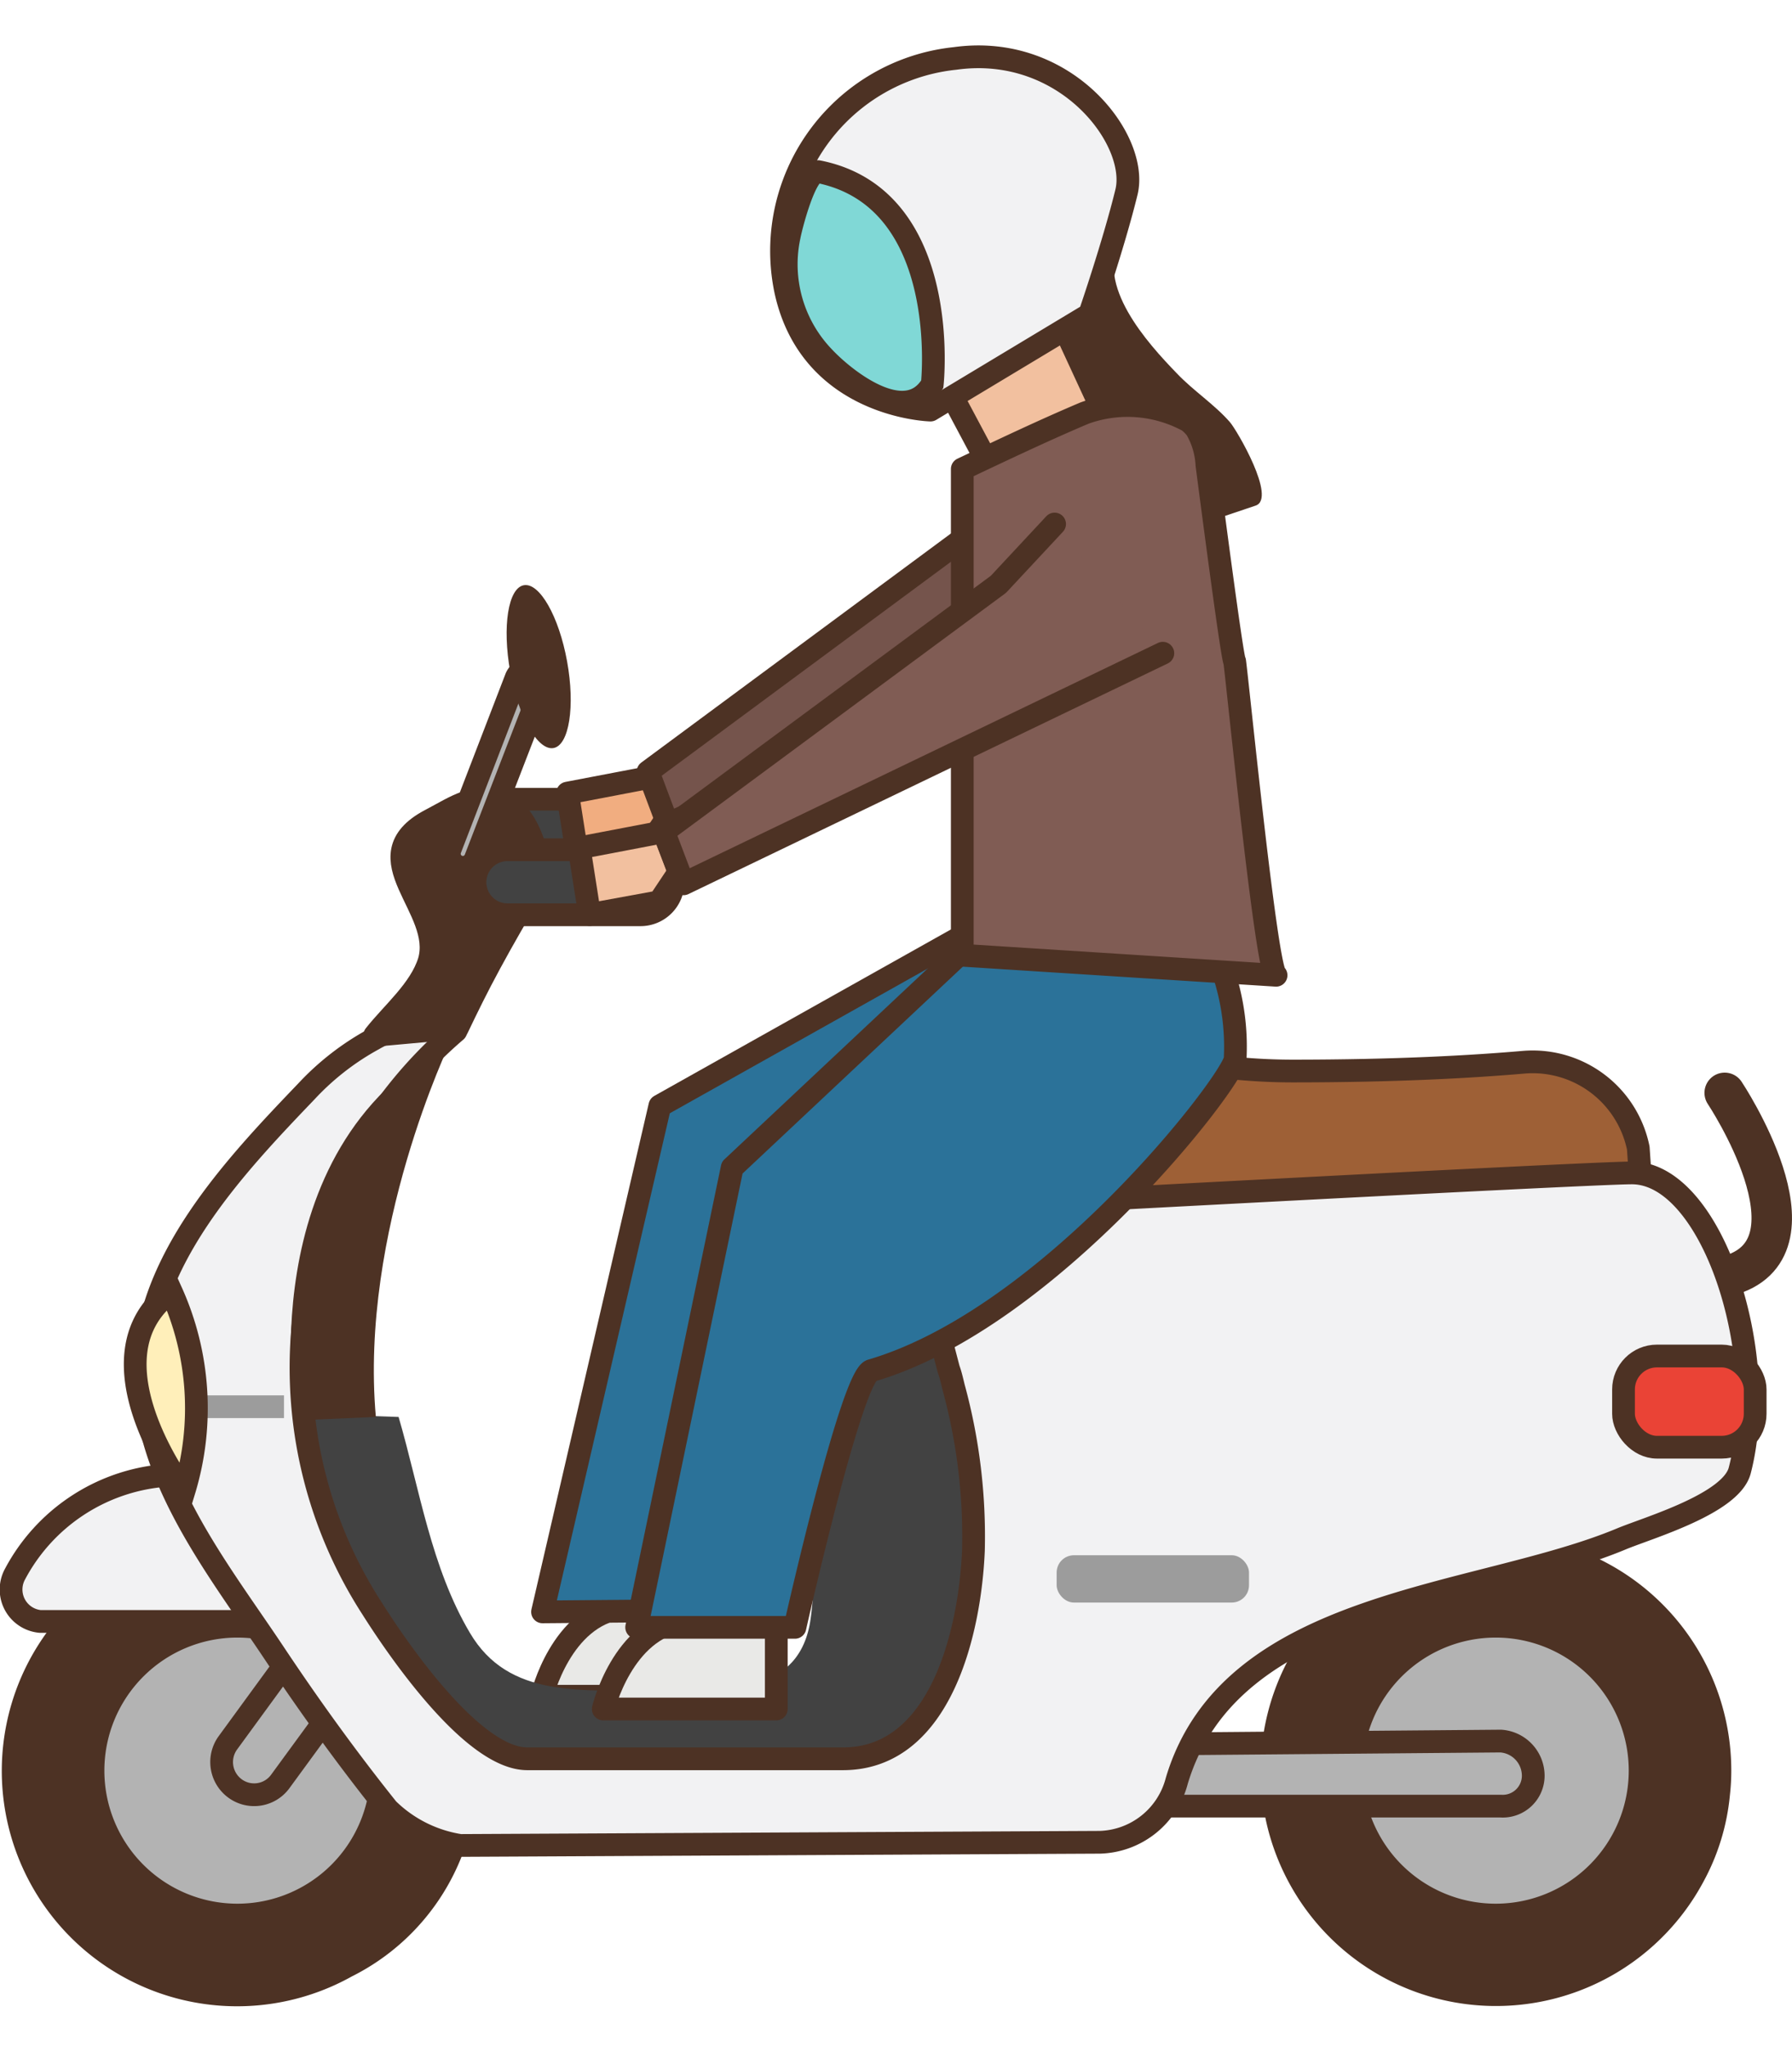 <svg xmlns="http://www.w3.org/2000/svg" viewBox="0 -2 78.81 90">
    <defs>
        <style>.cls-1,.cls-12{fill:#4d3224;}.cls-2,.cls-8{fill:#b3b3b3;}.cls-15,.cls-3{fill:none;}.cls-11,.cls-12,.cls-14,.cls-16,.cls-17,.cls-18,.cls-19,.cls-20,.cls-3,.cls-4,.cls-5,.cls-6,.cls-7,.cls-8,.cls-9{stroke:#4d3224;}.cls-11,.cls-12,.cls-17,.cls-18,.cls-20,.cls-3,.cls-4,.cls-6,.cls-7,.cls-8,.cls-9{stroke-linecap:round;stroke-linejoin:round;}.cls-3{stroke-width:1.78px;}.cls-4{fill:#e9e9e7;}.cls-10,.cls-5{fill:#424242;}.cls-14,.cls-15,.cls-16,.cls-19,.cls-5{stroke-miterlimit:10;}.cls-6{fill:#f1ad80;}.cls-7{fill:#75544c;}.cls-9{fill:#f2f2f3;}.cls-11{fill:#9e6036;}.cls-13{fill:#9c9c9c;}.cls-14{fill:#ea4336;}.cls-15{stroke:#9c9c9c;}.cls-16{fill:#ffefba;}.cls-17{fill:#2b7299;}.cls-18{fill:#f2c09f;}.cls-19{fill:#80d8d6;}.cls-20{fill:#805c54;}</style>
    </defs>
    <title>home-scooter-up02</title>
        <g>
            <path class="cls-1" d="M76.08,76.92a9.46,9.46,0,0,0,.06-1.07,10.35,10.35,0,1,0-1.25,4.93A9.9,9.9,0,0,0,76.08,76.92Z"/>
            <path class="cls-2" d="M65.78,70a5.85,5.85,0,1,1-5.85,5.85A5.85,5.85,0,0,1,65.78,70Z"/>
        </g>
        <g>
            <path class="cls-1" d="M21,76a10,10,0,0,0-2.43-6.53A10.35,10.35,0,1,0,15.47,84.9,10,10,0,0,0,21,76Z"/>
            <path class="cls-2" d="M10.44,70a5.85,5.85,0,1,1-5.85,5.85A5.85,5.85,0,0,1,10.44,70Z"/>
        </g>
        <g class="scooter-body">
            <path class="cls-3" d="M75.85,46.05s4.45,6.68.3,8"/>
            <path class="cls-4" d="M31.43,68.73v3.85h-7.6s.83-3.52,3.52-3.89Z"/>
            <path class="cls-5" d="M27.73,36H21.87a1.43,1.43,0,0,1-1.42-1.43v0a1.43,1.43,0,0,1,1.42-1.43h5.86a1.43,1.43,0,0,1,1.42,1.43v0A1.43,1.43,0,0,1,27.73,36Z"/>
            <polygon class="cls-6" points="29.36 33.92 28.48 35.24 25.42 35.8 24.96 32.87 28.68 32.16 29.36 33.92"/>
            <polygon class="cls-7" points="48.03 18.39 52.79 24.08 29.36 34.22 28.5 31.93 43.21 21.05 48.03 18.39"/>
            <path class="cls-8" d="M11.18,76.91a1.42,1.42,0,0,1-.85-.28,1.44,1.44,0,0,1-.31-2L15.59,67a1.44,1.44,0,0,1,2.32,1.69l-5.58,7.63A1.42,1.42,0,0,1,11.18,76.91Z"/>
            <path class="cls-9" d="M19,69.29H1.76a1.41,1.41,0,0,1-1.1-2.08,8.21,8.21,0,0,1,6.5-4.33h6.71Z"/>
            <path class="cls-10" d="M17.53,60.3c.93,3.19,1.43,6.62,3.14,9.5s4.83,2.52,8.57,2.52c2.68,0,5.94.22,6.41-3.14.22-1.57.13-3.28.26-4.87.2-2.45.43-4.9.67-7.34.11-1.13.79-7.43,3.07-5.84l2.66,9.76s2.53,12.47-4.45,14.84l-15.13-.45s-7.27-2.81-9.65-15.13Z"/>
            <path class="cls-11" d="M72.25,51.45H40V45.62A2.86,2.86,0,0,1,43,42.74c2.7.26,8,2.35,13.84,2.35,4.57,0,7.91-.19,10.21-.39a4.74,4.74,0,0,1,5,3.78Z"/>
            <path class="cls-8" d="M49.63,77.41a1.31,1.31,0,0,1-1.43-1.26,1.45,1.45,0,0,1,1.42-1.46L66,74.55h0a1.53,1.53,0,0,1,1.43,1.53A1.34,1.34,0,0,1,66,77.41Z"/>
            <path class="cls-9" d="M41.94,59a24.85,24.85,0,0,1,.87,7.17c-.14,3.4-1.37,9.16-5.74,9.16l-13.88,0c-2.4,0-5.69-4.81-6.82-6.6a19.49,19.49,0,0,1,3.68-25.4,4.36,4.36,0,0,0-3.62.36,11.61,11.61,0,0,0-2.94,2.28c-3.18,3.32-7.2,7.55-7.13,12.47,0,.17,0,.33,0,.5.28,4.41,3.38,8.26,5.69,11.73,1.57,2.36,3.24,4.67,5,6.87a5.82,5.82,0,0,0,3.19,1.6L48.37,79a3.6,3.6,0,0,0,3.38-2.69c2.38-8,13.21-8,19.56-10.65,1.18-.49,4.81-1.54,5.2-3,1.34-5.15-1.22-13.09-4.74-13.09-2,0-32.11,1.63-32.12,1.63.28,0,1.88,6.29,2.07,7C41.8,58.41,41.87,58.71,41.94,59Z"/>
            <path class="cls-12" d="M16.48,43.52c.79-1,2-2,2.39-3.25.69-2.34-3.05-4.57.05-6.21,1.17-.61,2-1.27,3.31-.71,1,.47,1.81,2.75,1.23,3.69-.69,1.13-1.32,2.23-1.9,3.3s-1,1.93-1.44,2.85Z"/>
            <path class="cls-1" d="M19.8,43.83s-4,8.31-3.27,16.47L13,60.45S10.9,48.58,19.8,43.83Z"/>
            <rect class="cls-13" x="46.47" y="66.38" width="8.46" height="2.08" rx="0.76" ry="0.76" transform="translate(101.4 134.84) rotate(-180)"/>
            <rect class="cls-14" x="71.39" y="57.63" width="5.79" height="4.01" rx="1.47" ry="1.47" transform="translate(148.58 119.26) rotate(180)"/>
            <line class="cls-15" x1="12.49" y1="59.85" x2="7.3" y2="59.85"/>
            <path class="cls-16" d="M7.53,54.79a12.42,12.42,0,0,1,.57,8.74S3.66,57.66,7.53,54.79Z"/>
            <path class="cls-5" d="M28.17,38.22H22.32a1.43,1.43,0,0,1-1.43-1.43v0a1.43,1.43,0,0,1,1.43-1.43h5.85a1.43,1.43,0,0,1,1.43,1.43v0A1.43,1.43,0,0,1,28.17,38.22Z"/>
            <polygon class="cls-17" points="42.02 47.43 34.23 49.38 28.59 68.83 23.86 68.87 29.02 46.62 43.6 38.44 44.52 47.34 42.02 47.43"/>
            <polygon class="cls-18" points="46.66 12.1 48.73 16.58 43.91 19.24 41.87 15.41 46.66 12.1"/>
            <polygon class="cls-18" points="29.87 36.33 28.99 37.65 25.93 38.21 25.47 35.28 29.19 34.57 29.87 36.33"/>
            <path class="cls-9" d="M47.92,11.82l-7,4.21s-5.26-.13-6.37-5.26A8.51,8.51,0,0,1,42,.57c4.88-.68,8.1,3.59,7.54,5.88S47.92,11.82,47.92,11.82Z"/>
            <path class="cls-19" d="M41,14.89s.89-8.16-5-9.34c-.59-.12-1.24,2.54-1.29,2.83a5.89,5.89,0,0,0,1.5,5.31C37.18,14.73,39.86,16.83,41,14.89Z"/>
            <path class="cls-4" d="M34.14,69.29v3.85H26.53s.84-3.53,3.53-3.9Z"/>
            <path class="cls-17" d="M53.45,39.83a10.36,10.36,0,0,1,.87,4.73c-.13,1-8.13,11.4-16,13.7-.88.26-3.36,11.29-3.36,11.29H28l4.2-20.21,10.12-9.5Z"/>
            <path class="cls-20" d="M52.26,16.51a1.93,1.93,0,0,1,.35.35,3.5,3.5,0,0,1,.47,1.59c.1.76,1.12,8.63,1.22,8.63.16,1.21,1.41,13.77,1.82,13.8L42.32,40l0-21.38c1.78-.84,3.56-1.69,5.38-2.46A5.58,5.58,0,0,1,52.26,16.51Z"/>
            <path class="cls-1" d="M49.29,8.51c-1.16,2,1.18,4.58,2.47,5.91.72.76,1.65,1.36,2.33,2.14.3.34,2.07,3.36,1.13,3.67l-1.78.6s1-4.9-4.89-5.19l-1.64-3Z"/>
            <polyline class="cls-20" points="51.14 26.72 30.06 36.86 29.19 34.57 43.91 23.69 46.38 21.04"/>
            <path class="cls-8" d="M23.71,28.51l-2.8,7.24a.59.59,0,1,1-1.11-.42l2.9-7.53a.62.62,0,0,1,.41-.36"/>
            <path class="cls-1" d="M22.44,27.54c-.36-2-.09-3.69.6-3.81s1.54,1.37,1.9,3.35.09,3.69-.6,3.81S22.8,29.52,22.44,27.54Z"/>
            <animateTransform attributeType="auto" attributeName="transform" type="translate" values="0 0; 0 -2.5; 0 0" dur="0.8s" begin="0" repeatCount="indefinite" />

        </g>
</svg>